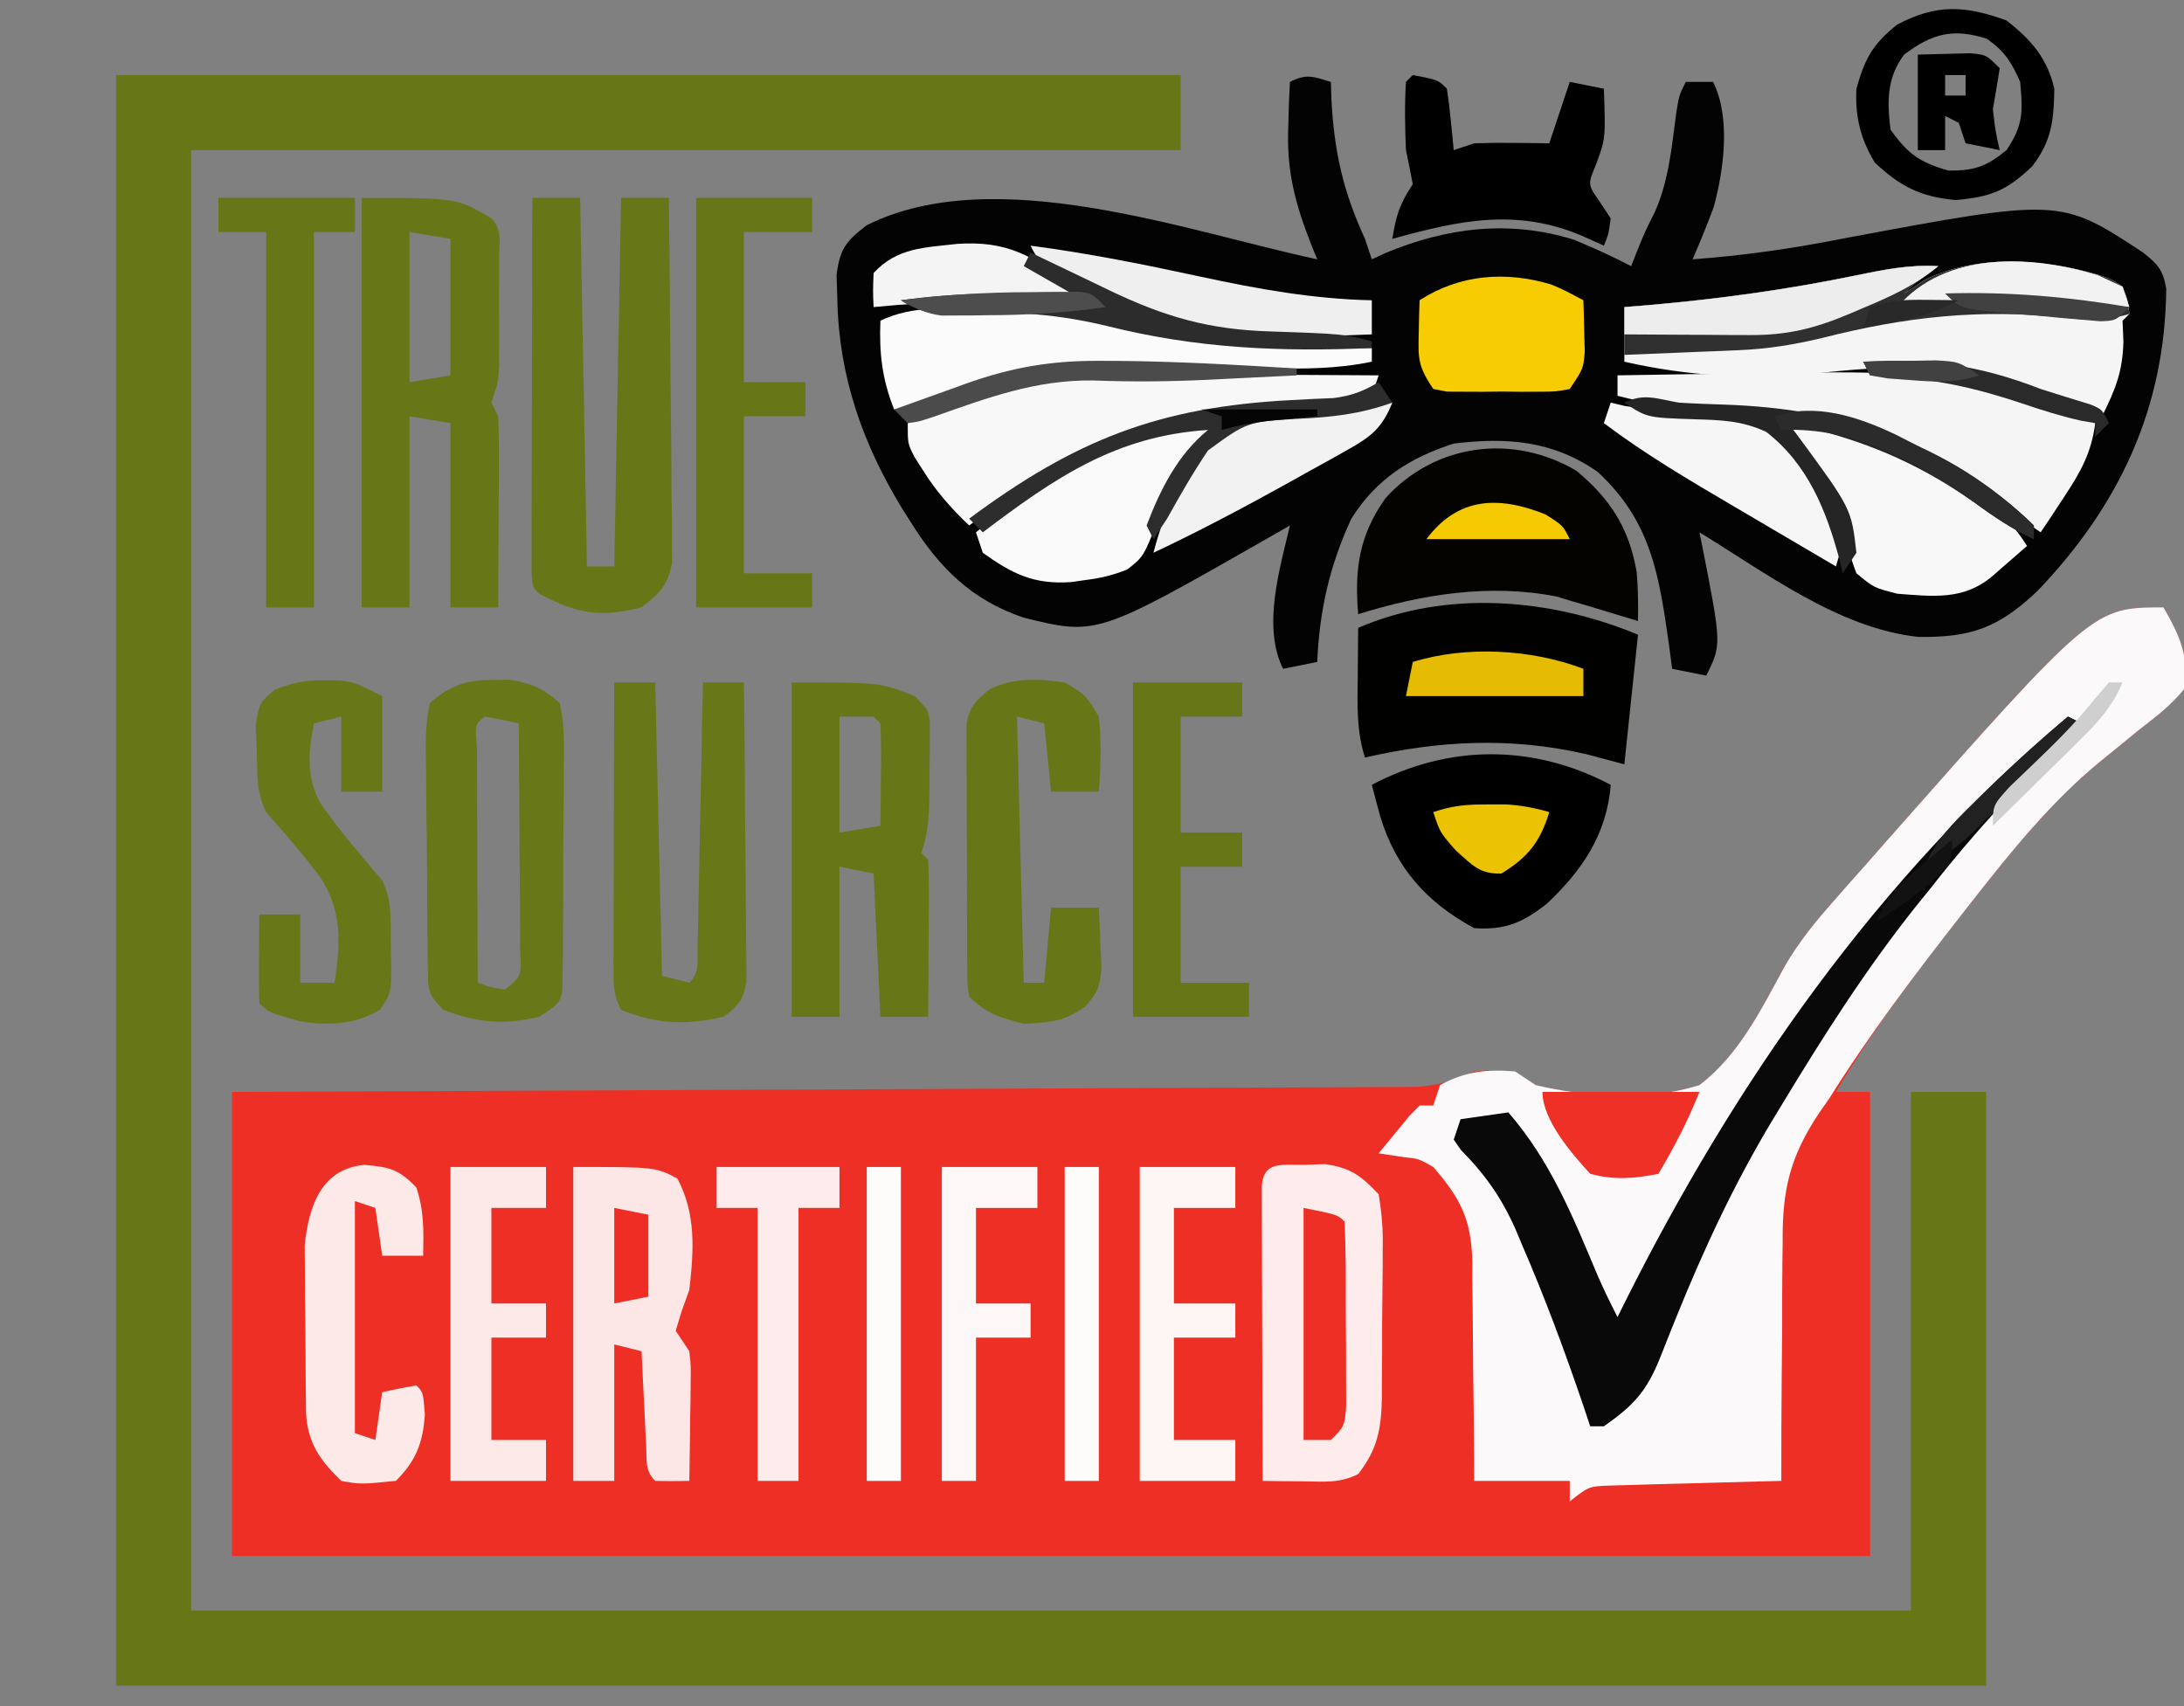 <?xml version="1.0" encoding="UTF-8"?>
<svg version="1.1" xmlns="http://www.w3.org/2000/svg" width="320" height="250">
<rect width="100%" height="100%" fill="#808080" stroke="none"/>
<path d="M0 0 C2.41 4.217 3.77 7.139 3 12 C1.127 14.327 -1.143 16.056 -3.5 17.875 C-4.797 18.931 -6.093 19.99 -7.387 21.051 C-8.327 21.812 -8.327 21.812 -9.287 22.588 C-16.474 28.51 -22.276 35.703 -28 43 C-28.769 43.979 -28.769 43.979 -29.554 44.977 C-36.145 53.394 -42.533 61.796 -48 71 C-46.35 71 -44.7 71 -43 71 C-43 93.44 -43 115.88 -43 139 C-122.2 139 -201.4 139 -283 139 C-283 116.56 -283 94.12 -283 71 C-277.664 70.98 -272.329 70.96 -266.831 70.94 C-249.229 70.873 -231.627 70.796 -214.025 70.712 C-203.35 70.662 -192.675 70.616 -182 70.578 C-172.696 70.545 -163.393 70.505 -154.089 70.457 C-149.162 70.432 -144.235 70.41 -139.308 70.397 C-134.672 70.384 -130.035 70.362 -125.399 70.333 C-123.696 70.324 -121.994 70.318 -120.291 70.316 C-117.968 70.312 -115.644 70.297 -113.321 70.278 C-112.02 70.273 -110.72 70.267 -109.38 70.262 C-106.115 70.009 -103.958 69.32 -101 68 C-96.876 67.67 -95.507 67.662 -92 70 C-84.337 71.797 -75.555 72.385 -68 70 C-62.176 65.576 -58.917 58.84 -55.469 52.535 C-53.403 48.971 -50.919 45.943 -48.188 42.875 C-47.516 42.104 -47.516 42.104 -46.831 41.318 C-45.563 39.871 -44.282 38.435 -43 37 C-41.848 35.683 -41.848 35.683 -40.672 34.34 C-10.313 0 -10.313 0 0 0 Z " fill="#EE2F25" transform="translate(317,89)"/>
<path d="M0 0 C0.026 0.822 0.052 1.645 0.078 2.492 C0.466 10.134 1.796 16.084 5 23 C5.495 24.485 5.495 24.485 6 26 C6.62 25.711 7.24 25.422 7.879 25.125 C16.92 21.335 26.138 20.174 35.625 23.129 C38.488 24.314 41.254 25.568 44 27 C44.299 26.237 44.598 25.474 44.906 24.688 C46 22 46 22 47.5 19 C49.488 14.471 49.932 9.661 50.57 4.793 C51 2 51 2 52 0 C53.32 0 54.64 0 56 0 C58.614 5.229 57.582 12.848 56.105 18.305 C55.147 20.913 54.101 23.45 53 26 C60.393 25.458 67.544 24.434 74.812 23 C106.838 16.999 106.838 16.999 119 25 C121.156 26.71 121.918 27.53 122.398 30.277 C122.244 47.817 115.499 62.085 103.551 74.574 C97.907 79.941 93.842 81.45 86.074 81.328 C74.457 80.088 63.766 71.959 54 66 C54.217 67.052 54.217 67.052 54.438 68.125 C57.25 82.5 57.25 82.5 55 87 C53.35 86.67 51.7 86.34 50 86 C49.762 84.19 49.762 84.19 49.52 82.344 C48.083 72.202 46.875 64.303 39.062 57.125 C32.497 52.569 25.825 52.045 18 53 C11.544 55.081 6.657 58.192 3 64 C-0.183 70.865 -1.673 77.46 -2 85 C-3.65 85.33 -5.3 85.66 -7 86 C-10.082 79.837 -7.484 71.346 -6 65 C-7.051 65.603 -8.101 66.207 -9.184 66.828 C-34.271 81.148 -34.271 81.148 -45.016 78.504 C-52.613 75.938 -57.365 71.222 -61.562 64.5 C-61.946 63.895 -62.329 63.29 -62.725 62.666 C-68.596 53.098 -72.084 43.174 -72.312 31.938 C-72.35 30.73 -72.387 29.522 -72.426 28.277 C-71.923 24.41 -71.04 23.343 -68 21 C-49.257 11.628 -21.032 21.917 -2 26 C-2.286 25.301 -2.572 24.602 -2.866 23.882 C-5.195 17.903 -6.485 13.222 -6.25 6.812 C-6.214 5.52 -6.178 4.227 -6.141 2.895 C-6.094 1.939 -6.048 0.984 -6 0 C-3.509 -1.245 -2.589 -0.777 0 0 Z " fill="#040303" transform="translate(195,12)"/>
<path d="M0 0 C51.48 0 102.96 0 156 0 C156 3.63 156 7.26 156 11 C108.15 11 60.3 11 11 11 C11 81.62 11 152.24 11 225 C94.16 225 177.32 225 263 225 C263 199.92 263 174.84 263 149 C266.63 149 270.26 149 274 149 C274 177.71 274 206.42 274 236 C183.58 236 93.16 236 0 236 C0 158.12 0 80.24 0 0 Z " fill="#677718" transform="translate(17,11)"/>
<path d="M0 0 C2.41 4.217 3.77 7.139 3 12 C1.127 14.327 -1.143 16.056 -3.5 17.875 C-4.797 18.931 -6.093 19.99 -7.387 21.051 C-8.327 21.812 -8.327 21.812 -9.287 22.588 C-16.473 28.509 -22.279 35.702 -28 43 C-28.761 43.971 -28.761 43.971 -29.538 44.961 C-36.393 53.736 -43.09 62.552 -49 72 C-49.484 72.691 -49.969 73.381 -50.468 74.093 C-54.75 80.532 -55.878 85.382 -55.805 93.039 C-55.818 94.046 -55.832 95.053 -55.846 96.09 C-55.883 99.269 -55.88 102.446 -55.875 105.625 C-55.893 107.796 -55.914 109.966 -55.938 112.137 C-55.989 117.425 -56.008 122.712 -56 128 C-56.832 128.02 -57.665 128.04 -58.523 128.06 C-61.615 128.138 -64.706 128.225 -67.798 128.317 C-69.793 128.374 -71.788 128.422 -73.783 128.469 C-75.037 128.507 -76.29 128.546 -77.582 128.586 C-78.739 128.617 -79.897 128.649 -81.089 128.681 C-84.191 128.795 -84.191 128.795 -87 131 C-87 130.01 -87 129.02 -87 128 C-91.62 128 -96.24 128 -101 128 C-101.004 126.855 -101.008 125.71 -101.012 124.531 C-101.034 120.261 -101.089 115.992 -101.153 111.722 C-101.176 109.878 -101.19 108.034 -101.196 106.191 C-101.205 103.531 -101.246 100.874 -101.293 98.215 C-101.289 97.398 -101.285 96.581 -101.281 95.739 C-101.434 89.663 -103.012 86.6 -107 82 C-109.139 80.785 -109.139 80.785 -111.312 80.562 C-113.138 80.284 -113.138 80.284 -115 80 C-114.049 78.827 -113.089 77.662 -112.125 76.5 C-111.324 75.525 -111.324 75.525 -110.508 74.531 C-109.761 73.773 -109.761 73.773 -109 73 C-108.34 73 -107.68 73 -107 73 C-106.67 72.01 -106.34 71.02 -106 70 C-102.309 67.996 -99.159 67.638 -95 68 C-93.515 68.99 -93.515 68.99 -92 70 C-84.337 71.797 -75.555 72.385 -68 70 C-62.176 65.576 -58.917 58.84 -55.469 52.535 C-53.403 48.971 -50.919 45.943 -48.188 42.875 C-47.74 42.361 -47.292 41.848 -46.831 41.318 C-45.563 39.871 -44.282 38.435 -43 37 C-41.848 35.683 -41.848 35.683 -40.672 34.34 C-10.313 0 -10.313 0 0 0 Z " fill="#FBF9F9" transform="translate(317,89)"/>
<path d="M0 0 C-0.959 0.712 -0.959 0.712 -1.938 1.438 C-3.883 2.837 -3.883 2.837 -5 4 C-3.989 3.34 -2.979 2.68 -1.938 2 C5.637 -1.787 15.401 -1.059 23.375 1.25 C25.461 1.953 25.461 1.953 27 3 C27.789 5.047 27.789 5.047 28 7 C27.67 7.33 27.34 7.66 27 8 C27.041 9.031 27.082 10.062 27.125 11.125 C26.98 15.614 25.951 18.016 24 22 C22.762 21.587 21.525 21.175 20.25 20.75 C19.424 20.481 18.597 20.211 17.746 19.934 C15.89 19.302 14.048 18.626 12.223 17.91 C1.962 14.04 -7.644 14.553 -18.379 15.77 C-27.791 16.597 -36.797 16.104 -46 14 C-46 11.36 -46 8.72 -46 6 C-44.8 5.902 -43.6 5.804 -42.363 5.703 C-32.067 4.8 -22.018 3.422 -11.894 1.321 C-7.868 0.494 -4.137 -0.255 0 0 Z " fill="#F5F5F5" transform="translate(284,39)"/>
<path d="M0 0 C14 0 14 0 19 3 C20.675 4.675 20.13 6.728 20.133 9.023 C20.135 10.555 20.135 10.555 20.137 12.117 C20.133 13.192 20.129 14.267 20.125 15.375 C20.131 16.976 20.131 16.976 20.137 18.609 C20.135 19.633 20.134 20.656 20.133 21.711 C20.132 22.652 20.131 23.594 20.129 24.564 C20 27 20 27 19 30 C19.33 30.66 19.66 31.32 20 32 C20.085 34.105 20.107 36.213 20.098 38.32 C20.094 39.577 20.091 40.834 20.088 42.129 C20.08 43.448 20.071 44.766 20.062 46.125 C20.057 47.465 20.053 48.805 20.049 50.145 C20.037 53.43 20.021 56.715 20 60 C17.69 60 15.38 60 13 60 C13 51.09 13 42.18 13 33 C11.02 32.67 9.04 32.34 7 32 C7 41.24 7 50.48 7 60 C4.69 60 2.38 60 0 60 C0 40.2 0 20.4 0 0 Z M7 5 C7 12.26 7 19.52 7 27 C8.98 26.67 10.96 26.34 13 26 C13 19.4 13 12.8 13 6 C10.03 5.505 10.03 5.505 7 5 Z " fill="#677718" transform="translate(53,29)"/>
<path d="M0 0 C0.99 0.495 0.99 0.495 2 1 C1.166 1.811 0.332 2.622 -0.527 3.457 C-7.507 10.301 -13.989 17.274 -20 25 C-20.776 25.959 -21.552 26.918 -22.352 27.906 C-29.678 37.117 -35.917 46.934 -42 57 C-42.422 57.695 -42.844 58.391 -43.279 59.107 C-48.813 68.311 -53.244 77.771 -57.273 87.723 C-57.712 88.806 -57.712 88.806 -58.159 89.91 C-58.708 91.274 -59.25 92.64 -59.784 94.01 C-61.781 98.969 -63.707 100.985 -68 104 C-68.66 104 -69.32 104 -70 104 C-70.51 102.472 -70.51 102.472 -71.031 100.914 C-73.739 92.947 -76.658 85.099 -80 77.375 C-80.307 76.642 -80.615 75.91 -80.932 75.155 C-82.975 70.537 -85.372 67.129 -88.926 63.53 C-89.28 63.025 -89.635 62.52 -90 62 C-89.67 61.01 -89.34 60.02 -89 59 C-85.535 58.505 -85.535 58.505 -82 58 C-75.789 65.143 -72.494 73.383 -68.866 82.021 C-67.978 84.051 -67.008 86.026 -66 88 C-65.71 87.413 -65.42 86.826 -65.121 86.222 C-48.979 53.835 -27.824 23.471 0 0 Z " fill="#090909" transform="translate(303,105)"/>
<path d="M0 0 C2.31 0 4.62 0 7 0 C7.33 17.82 7.66 35.64 8 54 C9.32 54 10.64 54 12 54 C12.33 36.18 12.66 18.36 13 0 C15.31 0 17.62 0 20 0 C20.101 7.902 20.171 15.804 20.22 23.706 C20.238 26.395 20.265 29.084 20.302 31.772 C20.35 35.635 20.373 39.497 20.391 43.359 C20.411 44.564 20.432 45.768 20.453 47.009 C20.453 48.13 20.454 49.25 20.454 50.405 C20.463 51.391 20.472 52.377 20.481 53.393 C19.858 56.77 18.689 57.921 16 60 C9.839 61.515 6.56 60.95 1 58 C0 57 0 57 -0.12 54.716 C-0.118 53.705 -0.116 52.695 -0.114 51.654 C-0.113 50.513 -0.113 49.372 -0.113 48.196 C-0.108 46.955 -0.103 45.713 -0.098 44.434 C-0.096 43.17 -0.095 41.906 -0.093 40.604 C-0.089 37.239 -0.08 33.874 -0.069 30.508 C-0.058 27.077 -0.054 23.645 -0.049 20.213 C-0.038 13.475 -0.021 6.738 0 0 Z " fill="#677718" transform="translate(78,29)"/>
<path d="M0 0 C-0.66 6.27 -1.32 12.54 -2 19 C-4.784 18.258 -4.784 18.258 -7.625 17.5 C-18.614 14.98 -29.061 15.5 -40 18 C-41.266 14.133 -41.112 10.268 -41.062 6.25 C-41.058 5.553 -41.053 4.855 -41.049 4.137 C-41.037 2.424 -41.019 0.712 -41 -1 C-27.976 -6.625 -12.802 -5.32 0 0 Z " fill="#010100" transform="translate(240,93)"/>
<path d="M0 0 C0.954 -0.037 1.908 -0.075 2.891 -0.113 C6.687 0.452 8.105 1.533 10.75 4.312 C11.235 7.211 11.407 9.511 11.344 12.402 C11.344 13.184 11.344 13.965 11.344 14.771 C11.339 16.421 11.321 18.071 11.292 19.72 C11.25 22.238 11.251 24.753 11.258 27.271 C11.247 28.878 11.234 30.484 11.219 32.09 C11.219 32.839 11.218 33.588 11.218 34.36 C11.118 38.829 10.517 41.76 7.75 45.312 C4.985 46.695 2.704 46.408 -0.375 46.375 C-1.471 46.366 -2.566 46.357 -3.695 46.348 C-4.538 46.336 -5.381 46.324 -6.25 46.312 C-6.275 39.922 -6.293 33.532 -6.305 27.141 C-6.31 24.966 -6.317 22.79 -6.325 20.614 C-6.338 17.494 -6.343 14.374 -6.348 11.254 C-6.353 10.275 -6.358 9.296 -6.363 8.287 C-6.363 7.386 -6.363 6.485 -6.364 5.557 C-6.366 4.76 -6.368 3.962 -6.37 3.141 C-6.116 -0.723 -3.263 0.083 0 0 Z " fill="#FDECEB" transform="translate(191.25,170.688)"/>
<path d="M0 0 C13 0 13 0 18 2 C20 4 20 4 20.243 5.832 C20.237 6.919 20.237 6.919 20.23 8.027 C20.229 8.819 20.227 9.612 20.225 10.428 C20.206 11.67 20.206 11.67 20.188 12.938 C20.187 13.762 20.186 14.586 20.186 15.436 C20.16 18.945 20.12 21.64 19 25 C19.33 25.33 19.66 25.66 20 26 C20.087 27.708 20.107 29.419 20.098 31.129 C20.094 32.163 20.091 33.198 20.088 34.264 C20.08 35.352 20.071 36.441 20.062 37.562 C20.058 38.655 20.053 39.747 20.049 40.873 C20.037 43.582 20.021 46.291 20 49 C17.69 49 15.38 49 13 49 C12.67 42.07 12.34 35.14 12 28 C10.35 27.67 8.7 27.34 7 27 C7 34.26 7 41.52 7 49 C4.69 49 2.38 49 0 49 C0 32.83 0 16.66 0 0 Z M7 5 C7 10.61 7 16.22 7 22 C8.98 21.67 10.96 21.34 13 21 C13.027 18.521 13.047 16.042 13.062 13.562 C13.071 12.855 13.079 12.148 13.088 11.42 C13.097 9.613 13.052 7.806 13 6 C12.67 5.67 12.34 5.34 12 5 C10.35 5 8.7 5 7 5 Z " fill="#677718" transform="translate(116,100)"/>
<path d="M0 0 C5.007 4.19 7.692 8.396 8.809 14.824 C9.02 17.226 9.038 19.59 9 22 C8.325 21.795 7.649 21.59 6.953 21.379 C6.061 21.109 5.169 20.84 4.25 20.562 C3.368 20.296 2.487 20.029 1.578 19.754 C0.727 19.505 -0.123 19.256 -1 19 C-1.624 18.808 -2.248 18.616 -2.891 18.418 C-12.66 16.482 -22.638 18.071 -32 21 C-32.55 14.395 -31.882 9.487 -28 4 C-20.721 -4.056 -9.25 -5.502 0 0 Z " fill="#040300" transform="translate(231,69)"/>
<path d="M0 0 C0.732 -0.008 1.464 -0.015 2.219 -0.023 C5.459 0.542 6.986 1.18 9.5 3.375 C10.265 6.644 10.152 9.879 10.094 13.223 C10.094 14.19 10.094 15.158 10.094 16.155 C10.089 18.2 10.071 20.245 10.042 22.29 C10 25.429 10.001 28.566 10.008 31.705 C9.997 33.69 9.984 35.675 9.969 37.66 C9.969 38.603 9.968 39.546 9.968 40.517 C9.944 41.823 9.944 41.823 9.92 43.156 C9.912 43.925 9.903 44.693 9.894 45.484 C9.5 47.375 9.5 47.375 6.5 49.375 C1.223 50.593 -2.43 50.264 -7.5 48.375 C-9.877 45.998 -9.761 45.483 -9.806 42.248 C-9.83 40.972 -9.83 40.972 -9.855 39.669 C-9.86 38.748 -9.866 37.828 -9.871 36.879 C-9.88 35.934 -9.889 34.99 -9.898 34.017 C-9.913 32.017 -9.922 30.017 -9.926 28.017 C-9.937 24.953 -9.987 21.89 -10.037 18.826 C-10.047 16.885 -10.054 14.945 -10.059 13.004 C-10.078 12.085 -10.098 11.166 -10.118 10.22 C-10.101 7.833 -10.046 5.698 -9.5 3.375 C-6.457 0.733 -3.994 -0.042 0 0 Z M-1.5 5.375 C-2.917 6.564 -2.917 6.564 -2.614 9.977 C-2.613 11.58 -2.608 13.182 -2.598 14.785 C-2.596 15.627 -2.595 16.469 -2.593 17.337 C-2.588 20.037 -2.575 22.737 -2.562 25.438 C-2.557 27.264 -2.553 29.09 -2.549 30.916 C-2.538 35.402 -2.521 39.889 -2.5 44.375 C-0.608 45.056 -0.608 45.056 1.5 45.375 C3.898 43.418 3.898 43.418 3.727 39.751 C3.727 38.196 3.715 36.641 3.695 35.086 C3.692 34.268 3.69 33.449 3.687 32.606 C3.676 29.987 3.65 27.369 3.625 24.75 C3.615 22.977 3.606 21.203 3.598 19.43 C3.576 15.078 3.541 10.727 3.5 6.375 C1.844 5.993 0.175 5.661 -1.5 5.375 Z " fill="#687718" transform="translate(72.5,99.625)"/>
<path d="M0 0 C12 0 12 0 15.25 1.688 C18.014 6.92 17.661 12.205 17 18 C16.62 19.063 16.239 20.127 15.848 21.223 C15.568 22.139 15.288 23.056 15 24 C15.66 24.99 16.32 25.98 17 27 C17.227 29.085 17.227 29.085 17.195 31.449 C17.189 32.297 17.182 33.144 17.176 34.018 C17.159 34.899 17.142 35.78 17.125 36.688 C17.116 37.58 17.107 38.473 17.098 39.393 C17.074 41.595 17.041 43.798 17 46 C15.334 46.043 13.666 46.041 12 46 C10.486 44.486 10.787 43.075 10.684 40.965 C10.642 40.156 10.6 39.347 10.557 38.514 C10.517 37.664 10.478 36.813 10.438 35.938 C10.394 35.083 10.351 34.229 10.307 33.35 C10.2 31.233 10.1 29.117 10 27 C8.68 26.67 7.36 26.34 6 26 C6 32.6 6 39.2 6 46 C4.02 46 2.04 46 0 46 C0 30.82 0 15.64 0 0 Z " fill="#FDE7E6" transform="translate(84,171)"/>
<path d="M0 0 C-0.541 7.214 -4.203 12.58 -9.375 17.438 C-12.871 20.179 -15.445 21.32 -20 21 C-26.934 17.272 -31.46 12.192 -33.75 4.688 C-34.178 3.128 -34.598 1.566 -35 0 C-23.674 -5.969 -11.326 -5.969 0 0 Z " fill="#010000" transform="translate(236,115)"/>
<path d="M0 0 C1.98 0 3.96 0 6 0 C6.33 14.19 6.66 28.38 7 43 C8.32 43.33 9.64 43.66 11 44 C12.528 42.472 12.162 41.07 12.205 38.939 C12.225 38.078 12.245 37.218 12.266 36.331 C12.282 35.395 12.299 34.46 12.316 33.496 C12.348 32.067 12.348 32.067 12.379 30.608 C12.445 27.551 12.504 24.494 12.562 21.438 C12.606 19.37 12.649 17.303 12.693 15.236 C12.801 10.158 12.902 5.079 13 0 C14.98 0 16.96 0 19 0 C19.076 6.496 19.129 12.992 19.165 19.489 C19.18 21.699 19.2 23.91 19.226 26.12 C19.263 29.295 19.28 32.47 19.293 35.645 C19.308 36.635 19.324 37.626 19.34 38.647 C19.34 39.567 19.34 40.488 19.341 41.437 C19.347 42.247 19.354 43.058 19.361 43.893 C18.904 46.559 18.159 47.405 16 49 C10.298 50.236 6.436 50.108 1 48 C-0.187 45.626 -0.121 44.198 -0.114 41.55 C-0.113 40.629 -0.113 39.709 -0.113 38.76 C-0.108 37.764 -0.103 36.768 -0.098 35.742 C-0.096 34.724 -0.095 33.706 -0.093 32.657 C-0.088 29.396 -0.075 26.136 -0.062 22.875 C-0.057 20.668 -0.053 18.461 -0.049 16.254 C-0.038 10.836 -0.021 5.418 0 0 Z " fill="#687718" transform="translate(90,100)"/>
<path d="M0 0 C0.744 0.004 1.488 0.008 2.254 0.012 C4.438 0.312 4.438 0.312 8.438 2.312 C8.438 6.933 8.438 11.553 8.438 16.312 C6.457 16.312 4.478 16.312 2.438 16.312 C2.438 12.682 2.438 9.053 2.438 5.312 C1.117 5.643 -0.203 5.973 -1.562 6.312 C-2.395 10.411 -2.711 14.269 -0.597 18.03 C2.154 22.003 5.31 25.634 8.438 29.312 C9.947 32.331 9.663 35.442 9.688 38.75 C9.708 39.431 9.729 40.113 9.75 40.814 C9.789 45.785 9.789 45.785 8.156 48.234 C4.633 50.444 0.407 50.655 -3.605 49.957 C-8.17 48.705 -8.17 48.705 -9.562 47.312 C-9.635 45.126 -9.646 42.937 -9.625 40.75 C-9.616 39.552 -9.607 38.355 -9.598 37.121 C-9.586 36.194 -9.574 35.267 -9.562 34.312 C-7.582 34.312 -5.603 34.312 -3.562 34.312 C-3.562 37.612 -3.562 40.913 -3.562 44.312 C-1.913 44.312 -0.263 44.312 1.438 44.312 C2.369 38.566 2.597 33.636 -0.754 28.691 C-3.206 25.435 -5.882 22.382 -8.562 19.312 C-10.038 16.362 -9.849 13.658 -9.938 10.375 C-9.986 9.128 -10.035 7.882 -10.086 6.598 C-9.562 3.312 -9.562 3.312 -7.324 1.391 C-4.64 0.343 -2.856 -0.065 0 0 Z " fill="#687819" transform="translate(47.562,99.688)"/>
<path d="M0 0 C3.062 1.812 3.062 1.812 5 5 C5.396 8.706 5.292 12.289 5 16 C2.69 16 0.38 16 -2 16 C-2.33 12.7 -2.66 9.4 -3 6 C-4.32 5.67 -5.64 5.34 -7 5 C-6.67 17.87 -6.34 30.74 -6 44 C-5.01 44 -4.02 44 -3 44 C-2.67 40.37 -2.34 36.74 -2 33 C0.31 33 2.62 33 5 33 C5.108 34.915 5.186 36.833 5.25 38.75 C5.296 39.817 5.343 40.885 5.391 41.984 C5 45 5 45 3.195 47.336 C0.127 49.661 -2.181 49.868 -6 50 C-9.521 49.136 -11.434 48.566 -14 46 C-14.261 44.185 -14.261 44.185 -14.275 41.965 C-14.284 41.134 -14.294 40.303 -14.304 39.447 C-14.303 38.548 -14.302 37.649 -14.301 36.723 C-14.305 35.8 -14.309 34.878 -14.314 33.928 C-14.32 31.975 -14.32 30.022 -14.316 28.07 C-14.313 25.078 -14.336 22.087 -14.361 19.096 C-14.364 17.201 -14.364 15.305 -14.363 13.41 C-14.372 12.513 -14.382 11.616 -14.391 10.692 C-14.385 9.858 -14.379 9.024 -14.372 8.164 C-14.373 7.431 -14.374 6.697 -14.374 5.942 C-13.893 3.446 -12.947 2.583 -11 1 C-7.503 -0.749 -3.816 -0.546 0 0 Z " fill="#677718" transform="translate(156,100)"/>
<path d="M0 0 C6.685 -0.128 13.37 -0.215 20.056 -0.275 C22.324 -0.3 24.591 -0.334 26.858 -0.377 C40.535 -0.634 52.243 -0.273 65 5 C66.445 5.576 66.445 5.576 67.92 6.163 C68.606 6.439 69.293 6.715 70 7 C69.436 11.349 67.846 14.178 65.438 17.812 C64.797 18.788 64.156 19.764 63.496 20.77 C63.002 21.506 62.509 22.242 62 23 C61.466 22.636 60.933 22.273 60.383 21.898 C45.812 12.067 33.975 6.06 16.301 5.482 C10.678 5.244 5.451 4.4 0 3 C0 2.01 0 1.02 0 0 Z " fill="#F5F5F5" transform="translate(237,55)"/>
<path d="M0 0 C5.61 0 11.22 0 17 0 C17 1.65 17 3.3 17 5 C13.7 5 10.4 5 7 5 C7 12.26 7 19.52 7 27 C9.97 27 12.94 27 16 27 C16 28.65 16 30.3 16 32 C13.03 32 10.06 32 7 32 C7 39.59 7 47.18 7 55 C10.3 55 13.6 55 17 55 C17 56.65 17 58.3 17 60 C11.39 60 5.78 60 0 60 C0 40.2 0 20.4 0 0 Z " fill="#677718" transform="translate(102,29)"/>
<path d="M0 0 C1.078 0.003 2.155 0.006 3.266 0.009 C6.689 0.02 10.112 0.045 13.535 0.07 C15.864 0.08 18.193 0.089 20.521 0.098 C26.214 0.12 31.906 0.153 37.598 0.195 C37.268 1.185 36.938 2.175 36.598 3.195 C30.755 4.521 25.076 5.272 19.097 5.437 C2.313 5.95 -9.181 12.391 -22.402 22.195 C-25.041 19.675 -27.22 17.228 -29.152 14.133 C-29.58 13.461 -30.008 12.79 -30.449 12.098 C-31.402 10.195 -31.402 10.195 -31.402 7.195 C-29.383 6.4 -27.362 5.609 -25.34 4.82 C-24.214 4.379 -23.089 3.939 -21.93 3.484 C-14.252 0.678 -8.171 -0.081 0 0 Z " fill="#F8F8F8" transform="translate(164.402,54.805)"/>
<path d="M0 0 C6.6 0 13.2 0 20 0 C20 1.65 20 3.3 20 5 C18.02 5 16.04 5 14 5 C14 23.15 14 41.3 14 60 C11.69 60 9.38 60 7 60 C7 41.85 7 23.7 7 5 C4.69 5 2.38 5 0 5 C0 3.35 0 1.7 0 0 Z " fill="#677718" transform="translate(32,29)"/>
<path d="M0 0 C5.28 0 10.56 0 16 0 C16 1.65 16 3.3 16 5 C13.03 5 10.06 5 7 5 C7 10.61 7 16.22 7 22 C9.97 22 12.94 22 16 22 C16 23.65 16 25.3 16 27 C13.03 27 10.06 27 7 27 C7 32.61 7 38.22 7 44 C10.3 44 13.6 44 17 44 C17 45.65 17 47.3 17 49 C11.39 49 5.78 49 0 49 C0 32.83 0 16.66 0 0 Z " fill="#677718" transform="translate(166,100)"/>
<path d="M0 0 C7.06 -0.362 13.351 1.049 20.164 2.676 C32.224 5.554 44.05 6.155 56.414 6.238 C56.414 6.898 56.414 7.558 56.414 8.238 C51.238 9.314 46.348 9.305 41.098 9.195 C39.262 9.173 37.427 9.151 35.592 9.131 C32.731 9.094 29.87 9.051 27.01 8.991 C14.502 8.743 4.435 9.299 -7.178 14.37 C-9.586 15.238 -9.586 15.238 -13.586 15.238 C-15.343 10.735 -15.779 7.062 -15.586 2.238 C-10.963 -0.073 -5.077 0.468 0 0 Z " fill="#FBFBFB" transform="translate(144.586,44.762)"/>
<path d="M0 0 C-0.959 0.712 -0.959 0.712 -1.938 1.438 C-3.883 2.837 -3.883 2.837 -5 4 C-3.989 3.34 -2.979 2.68 -1.938 2 C5.637 -1.787 15.401 -1.059 23.375 1.25 C25.461 1.953 25.461 1.953 27 3 C27.727 5.109 27.727 5.109 28 7 C24.69 7.993 21.94 7.963 18.562 7.562 C6.044 6.198 -4.892 7.442 -17.002 10.519 C-21.129 11.512 -25.055 12.143 -29.301 12.316 C-30.277 12.358 -31.254 12.4 -32.26 12.443 C-33.267 12.483 -34.275 12.522 -35.312 12.562 C-36.339 12.606 -37.366 12.649 -38.424 12.693 C-40.949 12.799 -43.474 12.901 -46 13 C-46 10.69 -46 8.38 -46 6 C-44.8 5.902 -43.6 5.804 -42.363 5.703 C-32.067 4.8 -22.018 3.422 -11.894 1.321 C-7.868 0.494 -4.137 -0.255 0 0 Z " fill="#303030" transform="translate(284,39)"/>
<path d="M0 0 C12.73 0.821 22.162 6.163 32 14 C33.879 16.281 33.879 16.281 35 18 C33.877 18.982 32.752 19.96 31.625 20.938 C30.999 21.483 30.372 22.028 29.727 22.59 C25.595 25.965 21.108 25.392 16 25 C12.562 24.125 12.562 24.125 10 22 C9.071 19.6 8.459 17.207 7.852 14.707 C6.664 10.933 4.62 8.083 2.305 4.91 C1 3 1 3 0 0 Z " fill="#F8F8F8" transform="translate(262,62)"/>
<path d="M0 0 C3.74 0.322 5.066 0.655 7.625 3.312 C8.783 6.786 8.694 9.673 8.625 13.312 C6.645 13.312 4.665 13.312 2.625 13.312 C2.295 11.002 1.965 8.693 1.625 6.312 C0.635 5.982 -0.355 5.652 -1.375 5.312 C-1.375 16.532 -1.375 27.753 -1.375 39.312 C-0.385 39.642 0.605 39.972 1.625 40.312 C1.955 38.002 2.285 35.693 2.625 33.312 C4.281 32.93 5.95 32.599 7.625 32.312 C8.625 33.312 8.625 33.312 8.875 36.562 C8.597 40.738 7.601 43.337 4.625 46.312 C-0.538 46.82 -0.538 46.82 -3.375 46.312 C-6.525 43.243 -8.298 40.739 -8.536 36.335 C-8.573 32.972 -8.606 29.61 -8.615 26.247 C-8.625 24.085 -8.656 21.924 -8.688 19.762 C-8.694 18.378 -8.699 16.993 -8.703 15.609 C-8.712 14.355 -8.722 13.1 -8.731 11.808 C-8.141 6.015 -6.274 0.581 0 0 Z " fill="#FDE9E8" transform="translate(53.375,170.688)"/>
<path d="M0 0 C3.692 0.692 3.692 0.692 5 2 C5.232 3.515 5.412 5.038 5.562 6.562 C5.646 7.389 5.73 8.215 5.816 9.066 C5.877 9.704 5.938 10.343 6 11 C6.99 10.67 7.98 10.34 9 10 C10.895 9.931 12.792 9.915 14.688 9.938 C15.681 9.947 16.675 9.956 17.699 9.965 C18.838 9.982 18.838 9.982 20 10 C20.99 7.03 21.98 4.06 23 1 C25.475 1.495 25.475 1.495 28 2 C28.252 9.322 28.252 9.322 26.812 13.188 C25.627 16.051 25.627 16.051 27.438 18.625 C27.953 19.409 28.469 20.192 29 21 C28.688 23.312 28.688 23.312 28 25 C26.948 24.526 25.896 24.051 24.812 23.562 C15.164 19.463 6.813 21.293 -3 24 C-2.453 20.625 -1.945 18.918 0 16 C-0.304 14.328 -0.646 12.662 -1 11 C-1.145 7.665 -1.21 4.333 -1 1 C-0.67 0.67 -0.34 0.34 0 0 Z " fill="#000000" transform="translate(207,11)"/>
<path d="M0 0 C4.62 0 9.24 0 14 0 C14 1.98 14 3.96 14 6 C11.36 6 8.72 6 6 6 C6 10.62 6 15.24 6 20 C8.64 20 11.28 20 14 20 C14 21.65 14 23.3 14 25 C11.36 25 8.72 25 6 25 C6 29.95 6 34.9 6 40 C8.64 40 11.28 40 14 40 C14 41.98 14 43.96 14 46 C9.38 46 4.76 46 0 46 C0 30.82 0 15.64 0 0 Z " fill="#FDEAE8" transform="translate(66,171)"/>
<path d="M0 0 C-0.375 0.438 -0.75 0.877 -1.137 1.328 C-4.494 5.489 -6.576 9.261 -8.375 14.312 C-10.447 19.562 -10.447 19.562 -12.809 21.434 C-14.913 22.291 -16.748 22.721 -19 23 C-19.675 23.097 -20.351 23.193 -21.047 23.293 C-26.517 23.685 -29.698 22.073 -34 19 C-34.33 18.01 -34.66 17.02 -35 16 C-24.634 7.673 -14.001 -0.561 0 0 Z " fill="#F9F9F9" transform="translate(178,62)"/>
<path d="M0 0 C4.62 0 9.24 0 14 0 C14 1.98 14 3.96 14 6 C11.03 6 8.06 6 5 6 C5 10.62 5 15.24 5 20 C7.97 20 10.94 20 14 20 C14 21.65 14 23.3 14 25 C11.03 25 8.06 25 5 25 C5 29.95 5 34.9 5 40 C7.97 40 10.94 40 14 40 C14 41.98 14 43.96 14 46 C9.38 46 4.76 46 0 46 C0 30.82 0 15.64 0 0 Z " fill="#FEF5F5" transform="translate(167,171)"/>
<path d="M0 0 C5.94 0 11.88 0 18 0 C18 1.98 18 3.96 18 6 C16.02 6 14.04 6 12 6 C12 19.2 12 32.4 12 46 C10.02 46 8.04 46 6 46 C6 32.8 6 19.6 6 6 C4.02 6 2.04 6 0 6 C0 4.02 0 2.04 0 0 Z " fill="#FDECEB" transform="translate(105,171)"/>
<path d="M0 0 C1.922 0.82 1.922 0.82 4.734 2.32 C4.789 3.924 4.827 5.528 4.859 7.133 C4.883 8.026 4.906 8.919 4.93 9.84 C4.734 12.32 4.734 12.32 2.734 15.32 C0.703 15.708 0.703 15.708 -1.766 15.719 C-3.096 15.725 -3.096 15.725 -4.453 15.73 C-5.381 15.719 -6.309 15.707 -7.266 15.695 C-8.194 15.707 -9.122 15.719 -10.078 15.73 C-10.965 15.727 -11.852 15.723 -12.766 15.719 C-13.58 15.715 -14.395 15.712 -15.234 15.708 C-15.905 15.58 -16.575 15.452 -17.266 15.32 C-19.475 12.007 -19.49 10.976 -19.391 7.133 C-19.373 6.232 -19.355 5.331 -19.336 4.402 C-19.313 3.715 -19.29 3.028 -19.266 2.32 C-13.413 -1.476 -6.653 -1.996 0 0 Z " fill="#F7CC03" transform="translate(227.266,41.68)"/>
<path d="M0 0 C4.62 0 9.24 0 14 0 C14 1.98 14 3.96 14 6 C11.03 6 8.06 6 5 6 C5 10.62 5 15.24 5 20 C7.64 20 10.28 20 13 20 C13 21.65 13 23.3 13 25 C10.36 25 7.72 25 5 25 C5 31.93 5 38.86 5 46 C3.35 46 1.7 46 0 46 C0 30.82 0 15.64 0 0 Z " fill="#FEF7F7" transform="translate(138,171)"/>
<path d="M0 0 C3.618 2.848 5.949 5.481 7 10 C6.926 14.636 6.613 17.681 3.75 21.375 C-0.012 24.966 -2.302 25.846 -7.438 26.312 C-12.554 25.864 -15.597 24.327 -19.312 20.812 C-21.443 17.261 -22.187 14.092 -22 10 C-20.74 5.554 -19.666 3.538 -16.062 0.625 C-10.282 -2.442 -6.111 -2.215 0 0 Z M-15 5 C-17.566 8.422 -17.51 11.848 -17 16 C-14.43 19.583 -12.745 20.787 -8.5 22 C-4.574 22 -3.034 21.427 0 19 C2.484 15.274 2.38 13.413 2 9 C0.714 6.107 -0.284 4.501 -2.875 2.688 C-7.791 1.097 -10.901 1.898 -15 5 Z " fill="#000000" transform="translate(294,3)"/>
<path d="M0 0 C0.672 0.159 1.343 0.317 2.035 0.48 C6.756 1.308 11.524 1.286 16.309 1.426 C21.437 2.224 24.511 4.222 27.828 8.184 C28.297 8.927 28.767 9.671 29.25 10.438 C29.73 11.179 30.209 11.92 30.703 12.684 C34.218 18.962 34.218 18.962 33.548 22.154 C33.367 22.763 33.186 23.372 33 24 C29.28 21.817 25.564 19.63 21.849 17.439 C20.588 16.696 19.326 15.954 18.064 15.213 C11.53 11.379 5.06 7.566 -1 3 C-0.67 2.01 -0.34 1.02 0 0 Z " fill="#F6F6F6" transform="translate(236,59)"/>
<path d="M0 0 C-1.435 3.602 -3.013 4.928 -6.367 6.805 C-7.248 7.303 -8.129 7.802 -9.036 8.315 C-10.441 9.087 -10.441 9.087 -11.875 9.875 C-12.821 10.405 -13.768 10.935 -14.743 11.481 C-21.399 15.186 -28.11 18.748 -35 22 C-33.023 14.507 -30.084 8.058 -23.746 3.312 C-20.365 1.697 -17.672 1.527 -13.938 1.375 C-9.225 1.164 -4.649 0 0 0 Z " fill="#F2F2F2" transform="translate(204,59)"/>
<path d="M0 0 C8.438 1.104 16.687 2.763 25 4.562 C33.356 6.361 41.431 7.816 50 8 C50 9.65 50 11.3 50 13 C22.988 14.026 22.988 14.026 12 8 C10.426 7.209 10.426 7.209 8.82 6.402 C1.238 2.476 1.238 2.476 0 0 Z " fill="#EFEFEF" transform="translate(151,36)"/>
<path d="M0 0 C1.65 0 3.3 0 5 0 C5 15.18 5 30.36 5 46 C3.35 46 1.7 46 0 46 C0 30.82 0 15.64 0 0 Z " fill="#FEFBFB" transform="translate(156,171)"/>
<path d="M0 0 C1.65 0 3.3 0 5 0 C5 15.18 5 30.36 5 46 C3.35 46 1.7 46 0 46 C0 30.82 0 15.64 0 0 Z " fill="#FEFBFB" transform="translate(127,171)"/>
<path d="M0 0 C5 1 5 1 6 2 C6.218 6.257 6.186 10.52 6.185 14.783 C6.187 16.925 6.206 19.067 6.225 21.209 C6.228 22.565 6.23 23.921 6.23 25.277 C6.235 26.517 6.239 27.757 6.243 29.035 C6 32 6 32 4 34 C2.68 34 1.36 34 0 34 C0 22.78 0 11.56 0 0 Z " fill="#EE2F25" transform="translate(191,177)"/>
<path d="M0 0 C7.59 0 15.18 0 23 0 C21.249 4.379 19.37 7.971 17 12 C13.459 12.705 10.509 12.947 7 12 C4.359 9.131 0 4.134 0 0 Z " fill="#EE3026" transform="translate(226,160)"/>
<path d="M0 0 C-3.352 2.799 -7.004 4.461 -11 6.125 C-11.616 6.389 -12.232 6.654 -12.867 6.926 C-18.042 9.113 -22.025 10.128 -27.641 10.098 C-28.711 10.094 -29.78 10.091 -30.883 10.088 C-31.994 10.08 -33.105 10.071 -34.25 10.062 C-35.94 10.056 -35.94 10.056 -37.664 10.049 C-40.443 10.037 -43.221 10.021 -46 10 C-46 8.68 -46 7.36 -46 6 C-44.8 5.902 -43.6 5.804 -42.363 5.703 C-32.067 4.8 -22.018 3.422 -11.894 1.321 C-7.868 0.494 -4.137 -0.255 0 0 Z " fill="#EDEDED" transform="translate(284,39)"/>
<path d="M0 0 C7.15 -0.488 11.274 1.746 16.707 6.266 C17.367 6.926 18.027 7.586 18.707 8.266 C17.558 8.254 16.41 8.242 15.227 8.23 C5.99 8.167 -3.093 8.355 -12.293 9.266 C-12.395 6.875 -12.395 6.875 -12.293 4.266 C-8.816 0.521 -4.826 0.559 0 0 Z " fill="#F4F4F4" transform="translate(140.293,35.734)"/>
<path d="M0 0 C0.544 0.262 1.088 0.524 1.649 0.794 C4.139 1.992 6.632 3.183 9.125 4.375 C10.409 4.994 10.409 4.994 11.719 5.625 C19.735 9.448 26.184 11.296 35.062 11.562 C45.738 11.928 45.738 11.928 50 13 C50 13.33 50 13.66 50 14 C36.557 14.58 24.347 14.06 11.27 10.785 C4.256 9.09 -2.219 8.569 -9.419 8.922 C-13.181 9.1 -15.807 9.137 -19 7 C-10.657 5.808 -2.407 5.907 6 6 C3.69 4.68 1.38 3.36 -1 2 C-0.67 1.34 -0.34 0.68 0 0 Z " fill="#2C2C2C" transform="translate(151,37)"/>
<path d="M0 0 C0.66 0.99 1.32 1.98 2 3 C-2.759 4.7 -7.003 5.155 -12.062 5.375 C-19.277 5.836 -19.277 5.836 -25 10 C-27.188 13.239 -29.106 16.583 -31 20 C-31.66 20.99 -32.32 21.98 -33 23 C-33.33 22.34 -33.66 21.68 -34 21 C-31.985 15.718 -29.44 10.618 -25 7 C-38.557 7.875 -47.456 14.039 -58 22 C-58.66 21.34 -59.32 20.68 -60 20 C-44.471 8.485 -32.291 3.642 -12.885 2.631 C-11.796 2.573 -10.708 2.516 -9.586 2.457 C-8.607 2.416 -7.628 2.374 -6.619 2.331 C-3.982 1.998 -2.274 1.338 0 0 Z " fill="#2D2D2D" transform="translate(202,56)"/>
<path d="M0 0 C2.241 0.141 4.48 0.215 6.724 0.29 C23.83 0.883 39.385 5.646 52 18 C52 18.66 52 19.32 52 20 C48.844 18.537 46.175 16.744 43.375 14.688 C34.675 8.569 26.407 5.199 16 3 C16.706 3.926 16.706 3.926 17.426 4.871 C25.274 15.547 25.274 15.547 26 22 C25.34 22.99 24.68 23.98 24 25 C23.853 24.383 23.706 23.765 23.555 23.129 C21.628 15.853 18.886 9.01 12.781 4.281 C9.222 2.641 6.281 2.557 2.375 2.438 C-4.687 2.209 -4.687 2.209 -8 0 C-5.118 -1.441 -3.176 -0.539 0 0 Z " fill="#252525" transform="translate(246,59)"/>
<path d="M0 0 C1.609 -0.041 3.217 -0.083 4.875 -0.125 C5.78 -0.148 6.685 -0.171 7.617 -0.195 C10 0 10 0 12 2 C11.681 4.002 11.346 6.002 11 8 C11.376 11.264 11.376 11.264 12 14 C10.35 13.67 8.7 13.34 7 13 C6.67 12.01 6.34 11.02 6 10 C5.34 9.67 4.68 9.34 4 9 C4 10.65 4 12.3 4 14 C2.68 14 1.36 14 0 14 C0 9.38 0 4.76 0 0 Z M4 3 C4 3.99 4 4.98 4 6 C4.99 6 5.98 6 7 6 C7 5.01 7 4.02 7 3 C6.01 3 5.02 3 4 3 Z " fill="#000000" transform="translate(281,8)"/>
<path d="M0 0 C1.196 0.557 2.393 1.114 3.625 1.688 C4.12 3.172 4.12 3.172 4.625 4.688 C3.765 4.615 2.905 4.543 2.02 4.469 C-13.717 3.204 -13.717 3.204 -29.375 4.688 C-22.251 -3.623 -9.686 -2.939 0 0 Z " fill="#F2F2F2" transform="translate(307.375,40.312)"/>
<path d="M0 0 C0 1.32 0 2.64 0 4 C-8.58 4 -17.16 4 -26 4 C-25.67 2.35 -25.34 0.7 -25 -1 C-17.201 -3.419 -7.59 -2.891 0 0 Z " fill="#E5BC03" transform="translate(232,98)"/>
<path d="M0 0 C1.282 -0.004 1.282 -0.004 2.59 -0.008 C4.889 0.116 6.859 0.481 9.062 1.125 C7.723 5.507 5.973 7.704 2.062 10.125 C-1.17 10.226 -2.18 8.911 -4.625 6.75 C-6.938 4.125 -6.938 4.125 -7.938 1.125 C-5.004 0.147 -3.056 -0.009 0 0 Z " fill="#ECC303" transform="translate(217.938,117.875)"/>
<path d="M0 0 C0.774 0.002 1.548 0.004 2.345 0.006 C11.203 0.07 20.036 0.576 28.875 1.125 C28.875 1.455 28.875 1.785 28.875 2.125 C25.521 2.298 22.167 2.462 18.812 2.625 C17.303 2.701 17.303 2.701 15.763 2.778 C10.141 3.042 4.622 3.092 -1 2.875 C-9.311 2.773 -16.397 5.387 -24.125 8.125 C-26.457 8.91 -26.457 8.91 -28.125 9.125 C-28.785 8.465 -29.445 7.805 -30.125 7.125 C-27.397 6.142 -24.668 5.163 -21.938 4.188 C-21.169 3.91 -20.4 3.632 -19.607 3.346 C-12.91 0.96 -7.146 -0.043 0 0 Z " fill="#4B4B4B" transform="translate(161.125,52.875)"/>
<path d="M0 0 C7.144 3.609 14.566 7.621 20.258 13.328 C20.258 13.988 20.258 14.648 20.258 15.328 C17.102 13.866 14.433 12.072 11.633 10.016 C2.973 3.885 -5.911 -1.105 -16.742 -0.672 C-17.072 -1.332 -17.402 -1.992 -17.742 -2.672 C-11.73 -4.676 -5.586 -2.637 0 0 Z " fill="#2B2B2B" transform="translate(277.742,63.672)"/>
<path d="M0 0 C9.624 -0.513 17.053 0.51 26 4 C28.447 4.779 30.9 5.537 33.355 6.289 C35 7 35 7 36 9 C35.34 9.66 34.68 10.32 34 11 C34 10.34 34 9.68 34 9 C33.331 8.887 32.662 8.773 31.973 8.656 C29.064 8.014 26.299 7.135 23.479 6.185 C16.643 3.892 10.433 2.424 3.16 2.238 C2.091 2.12 2.091 2.12 1 2 C0.67 1.34 0.34 0.68 0 0 Z " fill="#2B2A2A" transform="translate(273,53)"/>
<path d="M0 0 C2.475 0.495 2.475 0.495 5 1 C5 4.96 5 8.92 5 13 C3.35 13.33 1.7 13.66 0 14 C0 9.38 0 4.76 0 0 Z " fill="#EE2E24" transform="translate(90,177)"/>
<path d="M0 0 C2.562 1.625 2.562 1.625 3.562 3.625 C-3.368 3.625 -10.297 3.625 -17.438 3.625 C-12.802 -2.555 -6.887 -2.755 0 0 Z " fill="#F5CA03" transform="translate(226.438,75.375)"/>
<path d="M0 0 C0.66 0.33 1.32 0.66 2 1 C-7.668 10.668 -7.668 10.668 -9.38 12.376 C-10.846 13.845 -12.299 15.328 -13.75 16.812 C-16.013 19.013 -18.234 20.499 -21 22 C-19.406 18.088 -16.861 15.628 -13.875 12.688 C-13.388 12.207 -12.901 11.726 -12.399 11.231 C-8.408 7.324 -4.279 3.592 0 0 Z " fill="#212121" transform="translate(303,105)"/>
<path d="M0 0 C0.849 -0.012 1.698 -0.024 2.572 -0.037 C3.788 -0.04 3.788 -0.04 5.027 -0.043 C5.756 -0.047 6.484 -0.051 7.234 -0.055 C9.062 0.188 9.062 0.188 11.062 2.188 C5.278 3.013 -0.347 3.37 -6.188 3.375 C-7.371 3.393 -7.371 3.393 -8.578 3.412 C-9.341 3.414 -10.104 3.416 -10.891 3.418 C-11.573 3.422 -12.255 3.426 -12.958 3.43 C-15.284 3.145 -16.909 2.332 -18.938 1.188 C-12.593 0.389 -6.392 0.005 0 0 Z " fill="#4D4D4D" transform="translate(150.938,42.812)"/>
<path d="M0 0 C9.256 -0.277 17.88 0.469 27 2 C25 4 25 4 22.693 4.075 C21.283 3.953 21.283 3.953 19.844 3.828 C18.822 3.74 17.799 3.653 16.746 3.562 C15.675 3.459 14.604 3.356 13.5 3.25 C12.429 3.162 11.358 3.075 10.254 2.984 C2.258 2.258 2.258 2.258 0 0 Z " fill="#414141" transform="translate(285,43)"/>
<path d="M0 0 C0.66 0 1.32 0 2 0 C0.543 3.363 -1.311 5.545 -3.914 8.109 C-4.675 8.863 -5.435 9.618 -6.219 10.395 C-7.013 11.172 -7.807 11.949 -8.625 12.75 C-9.427 13.543 -10.229 14.336 -11.055 15.152 C-13.032 17.106 -15.014 19.055 -17 21 C-17 18 -17 18 -14.551 15.293 C-13.479 14.25 -12.399 13.215 -11.312 12.188 C-8.106 9.113 -5.009 6.087 -2.23 2.613 C-1.494 1.751 -0.758 0.889 0 0 Z " fill="#CFCFCF" transform="translate(309,100)"/>
<path d="M0 0 C2.271 -0.054 4.542 -0.093 6.812 -0.125 C8.077 -0.148 9.342 -0.171 10.645 -0.195 C14 0 14 0 17 2 C13.491 3.13 10.467 2.986 6.812 2.688 C5.213 2.57 5.213 2.57 3.582 2.449 C2.73 2.301 1.878 2.153 1 2 C0.67 1.34 0.34 0.68 0 0 Z " fill="#414141" transform="translate(273,53)"/>
<path d="M0 0 C0 3 0 3 -2.125 5.438 C-4.982 7.984 -7.769 9.971 -11 12 C-9.497 8.332 -7.363 6.311 -4.375 3.75 C-3.149 2.69 -3.149 2.69 -1.898 1.609 C-1.272 1.078 -0.645 0.547 0 0 Z " fill="#121212" transform="translate(286,123)"/>
<path d="M0 0 C0.901 0.009 1.802 0.018 2.73 0.027 C3.418 0.039 4.105 0.051 4.812 0.062 C1.766 1.757 -1.016 2.557 -4.438 3.188 C-5.776 3.439 -5.776 3.439 -7.141 3.695 C-7.816 3.816 -8.492 3.938 -9.188 4.062 C-8.857 3.072 -8.527 2.083 -8.188 1.062 C-5.173 0.058 -3.146 -0.041 0 0 Z " fill="#292929" transform="translate(282.188,43.938)"/>
<path d="M0 0 C5.61 0 11.22 0 17 0 C17 0.33 17 0.66 17 1 C15.987 1.091 15.987 1.091 14.953 1.184 C14.061 1.267 13.169 1.351 12.25 1.438 C11.368 1.519 10.487 1.6 9.578 1.684 C7.306 1.962 5.201 2.388 3 3 C3 2.34 3 1.68 3 1 C2.01 0.67 1.02 0.34 0 0 Z " fill="#050505" transform="translate(176,60)"/>
</svg>
